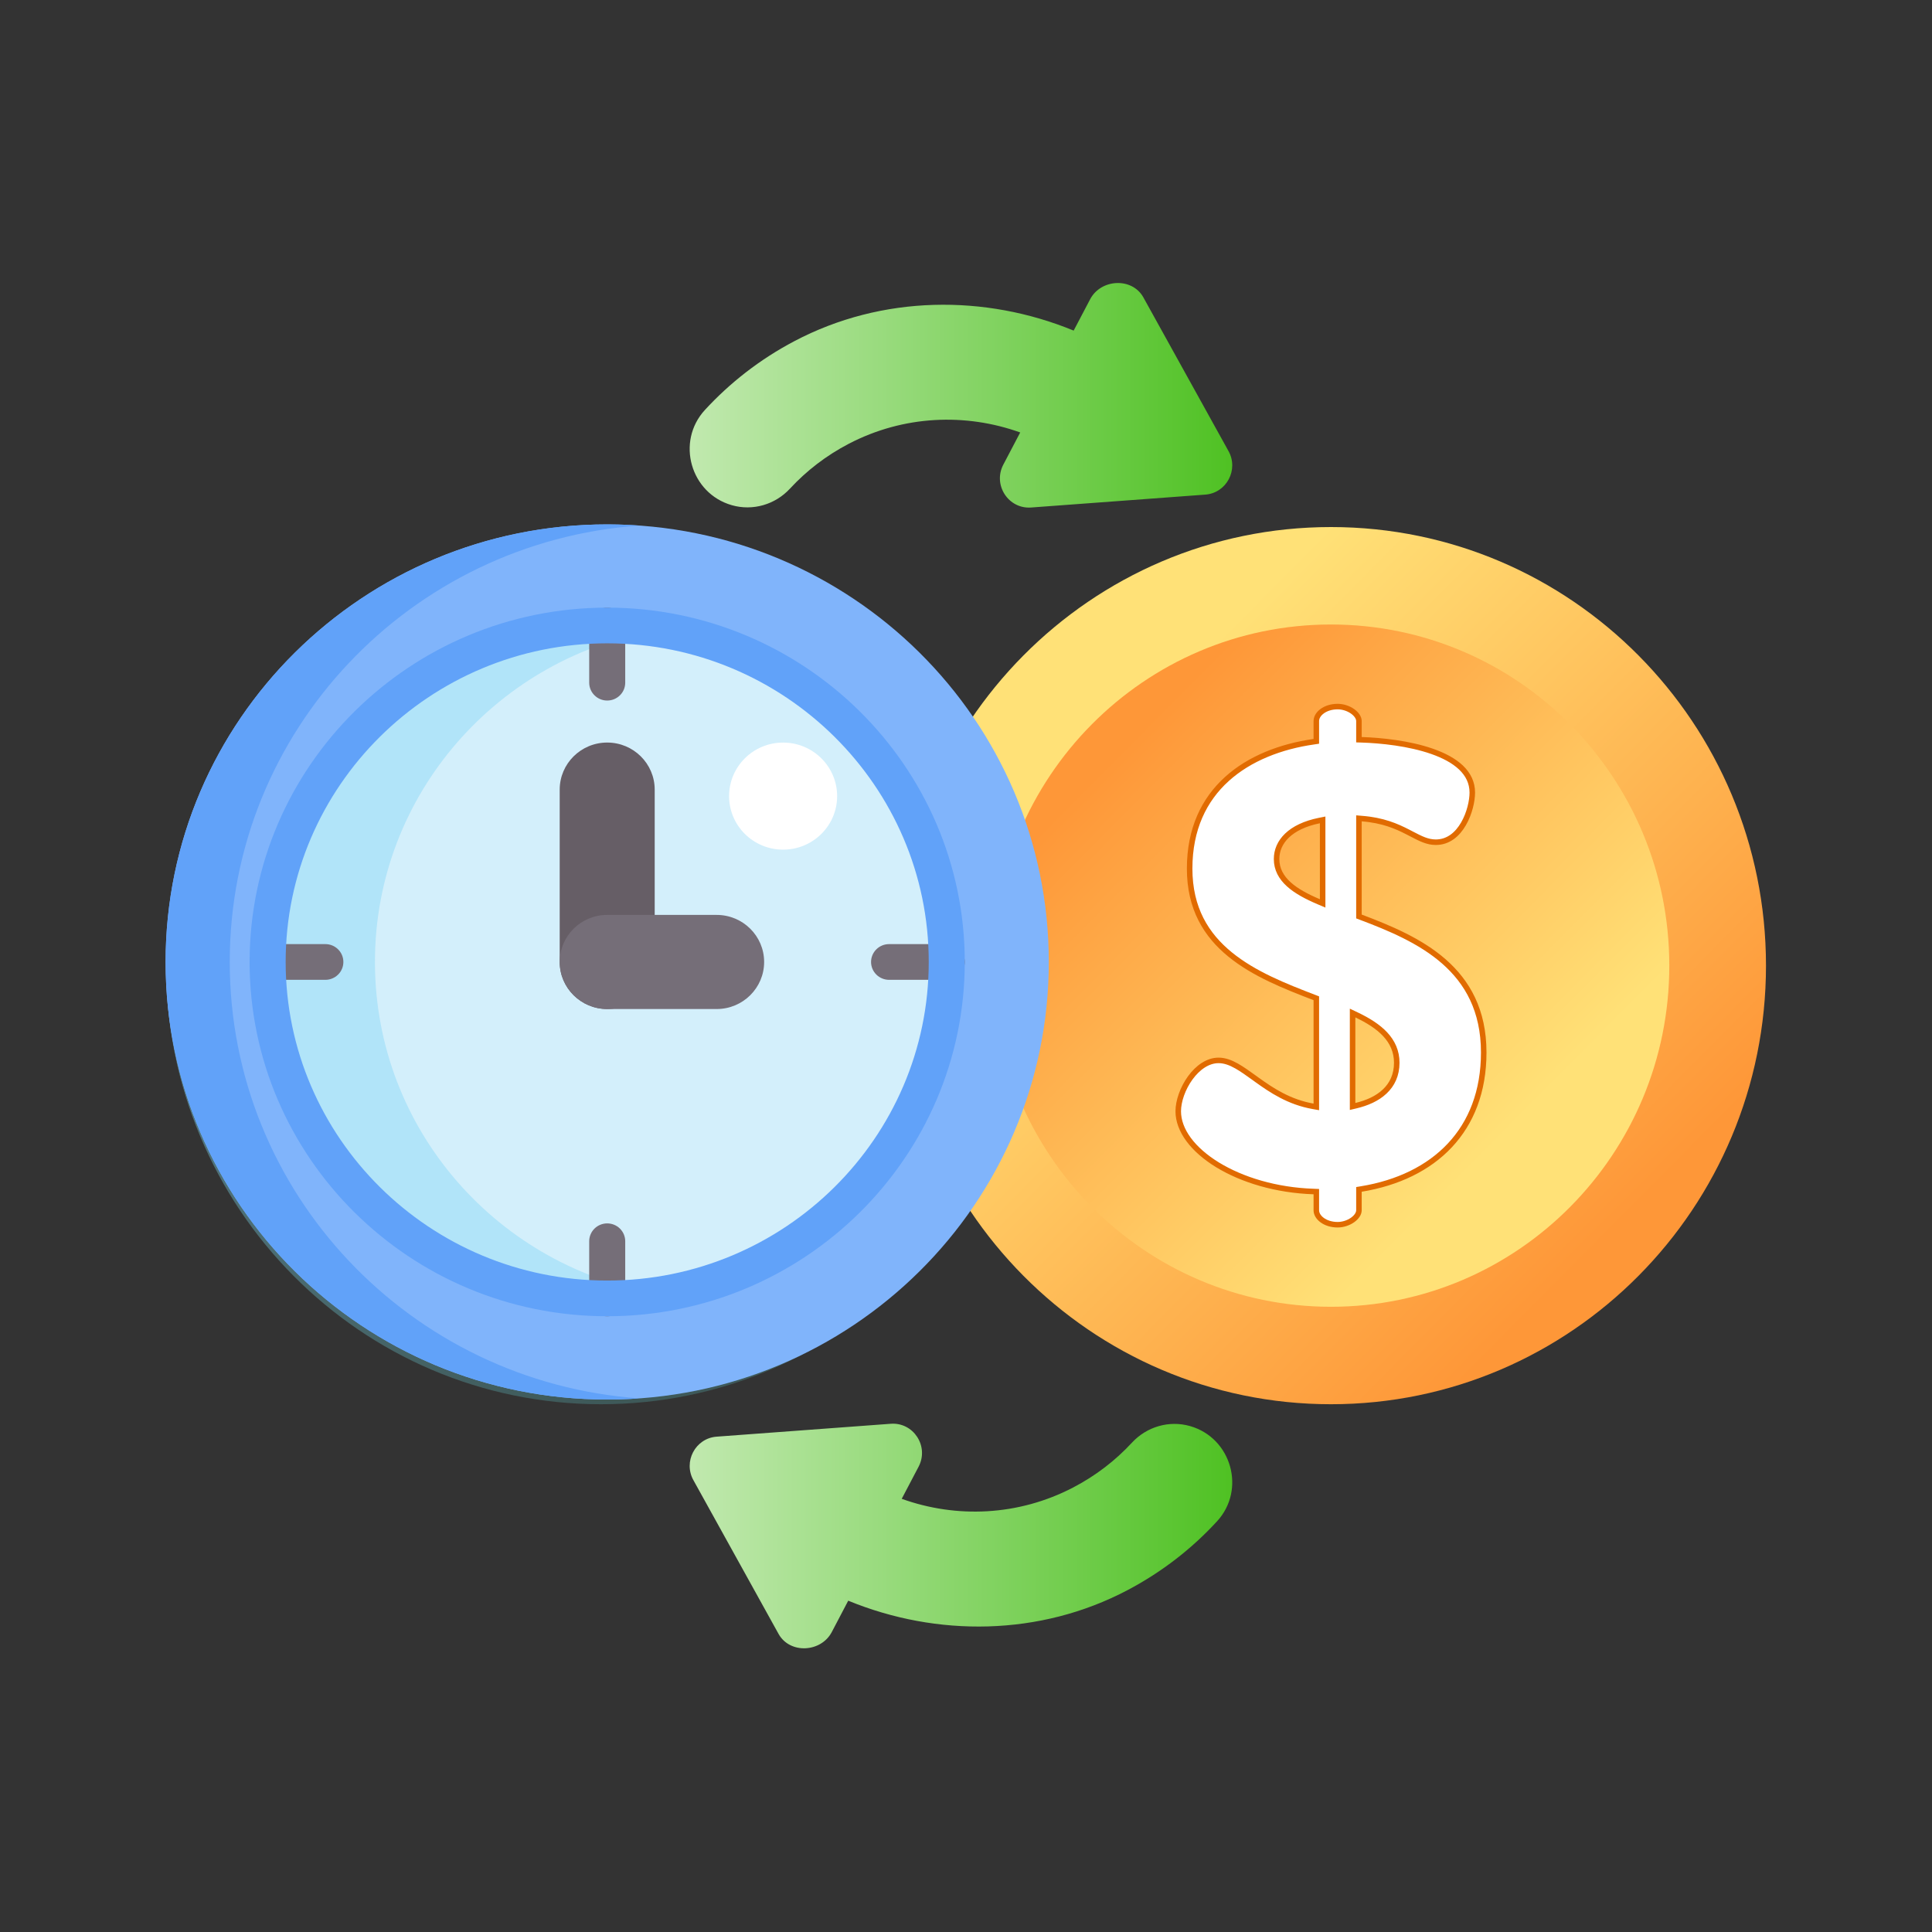 <svg width="70" height="70" viewBox="0 0 70 70" fill="none" xmlns="http://www.w3.org/2000/svg">
<rect x="0" y="0" width="70" height="70" fill="#333333" stroke="none"/>
<path d="M48.224 50.878C56.928 50.878 63.985 43.763 63.985 34.987C63.985 26.21 56.928 19.096 48.224 19.096C39.519 19.096 32.463 26.21 32.463 34.987C32.463 43.763 39.519 50.878 48.224 50.878Z" fill="url(#paint0_linear_868_363)"/>
<path d="M48.223 47.347C54.994 47.347 60.482 41.813 60.482 34.987C60.482 28.161 54.994 22.627 48.223 22.627C41.453 22.627 35.965 28.161 35.965 34.987C35.965 41.813 41.453 47.347 48.223 47.347Z" fill="url(#paint1_linear_868_363)"/>
<path d="M49.237 33.137V33.206L49.301 33.23C50.346 33.624 51.46 34.087 52.314 34.834C53.163 35.578 53.758 36.604 53.758 38.135C53.758 39.547 53.306 40.672 52.531 41.499C51.755 42.327 50.646 42.863 49.321 43.08L49.237 43.094V43.179V43.85C49.237 43.966 49.156 44.096 49.006 44.202C48.859 44.306 48.661 44.374 48.465 44.374C48.232 44.374 48.035 44.305 47.899 44.203C47.762 44.101 47.693 43.972 47.693 43.85V43.271V43.175L47.596 43.171C46.234 43.126 45.001 42.748 44.111 42.203C43.216 41.654 42.69 40.952 42.69 40.263C42.69 39.895 42.853 39.429 43.124 39.055C43.396 38.68 43.76 38.42 44.15 38.42C44.367 38.42 44.579 38.496 44.807 38.625C45.003 38.736 45.204 38.881 45.426 39.04C45.462 39.067 45.5 39.094 45.538 39.121C46.067 39.501 46.702 39.93 47.575 40.084L47.693 40.105V39.986V36.237V36.169L47.628 36.144C46.57 35.738 45.438 35.292 44.569 34.583C43.706 33.88 43.103 32.918 43.103 31.471C43.103 30.029 43.631 28.968 44.453 28.224C45.277 27.478 46.404 27.044 47.607 26.873L47.693 26.86V26.774V26.126C47.693 26.003 47.762 25.874 47.899 25.772C48.035 25.67 48.232 25.601 48.465 25.601C48.661 25.601 48.859 25.669 49.006 25.773C49.156 25.88 49.237 26.009 49.237 26.126V26.704V26.801L49.333 26.804C50.041 26.827 51.056 26.931 51.891 27.224C52.734 27.52 53.344 27.989 53.344 28.717C53.344 29.013 53.246 29.47 53.025 29.85C52.806 30.229 52.477 30.515 52.022 30.515C51.718 30.515 51.473 30.387 51.148 30.218C51.101 30.193 51.052 30.167 51 30.141C50.604 29.938 50.108 29.718 49.344 29.659L49.237 29.65V29.758V33.137ZM47.783 32.673L47.922 32.732V32.581V29.828V29.706L47.802 29.73C46.745 29.943 46.253 30.502 46.253 31.124C46.253 31.494 46.42 31.791 46.694 32.039C46.964 32.285 47.344 32.487 47.783 32.673ZM49.007 39.962V40.089L49.13 40.06C49.531 39.965 49.899 39.803 50.168 39.549C50.441 39.294 50.607 38.949 50.607 38.505C50.607 37.678 49.981 37.167 49.15 36.772L49.007 36.704V36.862V39.962Z" fill="white" stroke="#E16B00" stroke-width="0.2"/>
<path d="M21.776 50.878C30.481 50.878 37.537 43.763 37.537 34.987C37.537 26.21 30.481 19.096 21.776 19.096C13.072 19.096 6.016 26.21 6.016 34.987C6.016 43.763 13.072 50.878 21.776 50.878Z" fill="url(#paint2_linear_868_363)"/>
<path d="M21.777 49.599C29.781 49.599 36.269 43.057 36.269 34.988C36.269 26.918 29.781 20.376 21.777 20.376C13.773 20.376 7.285 26.918 7.285 34.988C7.285 43.057 13.773 49.599 21.777 49.599Z" fill="url(#paint3_linear_868_363)"/>
<path d="M21.777 48.223C29.027 48.223 34.905 42.297 34.905 34.987C34.905 27.677 29.027 21.751 21.777 21.751C14.527 21.751 8.649 27.677 8.649 34.987C8.649 42.297 14.527 48.223 21.777 48.223Z" fill="url(#paint4_linear_868_363)"/>
<path d="M34.901 35.221L22.262 22.477C22.094 22.221 21.722 22.221 21.554 22.477L19.901 25.003C19.718 25.283 19.912 25.654 20.24 25.665C20.248 25.877 20.413 26.07 20.649 26.077C20.651 26.122 20.659 26.167 20.674 26.209V33.046C19.977 33.469 19.51 34.239 19.51 35.12C19.51 35.376 19.55 35.622 19.623 35.854L17.626 37.868L17.329 37.569C17.09 37.328 16.682 37.452 16.614 37.785L16.012 40.75C15.958 41.017 16.159 41.255 16.413 41.263L23.235 48.142C29.723 47.418 34.786 41.928 34.901 35.221Z" fill="url(#paint5_linear_868_363)"/>
<path d="M21.777 27.282C21.093 27.282 20.538 26.723 20.538 26.033V24.471C20.538 23.781 21.093 23.222 21.777 23.222C22.461 23.222 23.016 23.781 23.016 24.471V26.033C23.016 26.723 22.461 27.282 21.777 27.282ZM21.777 46.754C21.093 46.754 20.538 46.194 20.538 45.504V43.942C20.538 43.252 21.093 42.693 21.777 42.693C22.461 42.693 23.016 43.252 23.016 43.942V45.504C23.016 46.194 22.461 46.754 21.777 46.754ZM29.419 34.988C29.419 34.298 29.974 33.738 30.658 33.738H32.207C32.892 33.738 33.446 34.298 33.446 34.988C33.446 35.678 32.892 36.237 32.207 36.237H30.658C29.974 36.237 29.419 35.678 29.419 34.988ZM10.107 34.988C10.107 34.298 10.662 33.738 11.347 33.738H12.896C13.58 33.738 14.135 34.298 14.135 34.988C14.135 35.678 13.58 36.237 12.896 36.237H11.347C10.662 36.237 10.107 35.678 10.107 34.988ZM27.181 29.539C26.697 29.051 26.697 28.26 27.181 27.772L28.276 26.668C28.76 26.18 29.544 26.18 30.029 26.668C30.512 27.156 30.512 27.947 30.029 28.435L28.933 29.539C28.449 30.027 27.665 30.027 27.181 29.539ZM13.525 43.307C13.041 42.819 13.041 42.028 13.525 41.54L14.621 40.436C15.105 39.948 15.889 39.948 16.373 40.436C16.857 40.924 16.857 41.715 16.373 42.203L15.278 43.307C14.794 43.795 14.009 43.795 13.525 43.307ZM27.181 40.436C27.665 39.948 28.449 39.948 28.933 40.436L30.029 41.54C30.512 42.028 30.512 42.819 30.029 43.307C29.544 43.795 28.76 43.795 28.276 43.307L27.181 42.203C26.697 41.715 26.697 40.924 27.181 40.436ZM13.525 26.668C14.009 26.18 14.794 26.18 15.278 26.668L16.373 27.772C16.857 28.26 16.857 29.051 16.373 29.539C15.889 30.027 15.105 30.027 14.621 29.539L13.525 28.435C13.041 27.947 13.041 27.156 13.525 26.668Z" fill="#BCCBD3"/>
<path d="M16.38 41.122L19.321 40.515C19.652 40.447 19.774 40.035 19.536 39.794L19.239 39.495L22.78 35.925C22.818 35.887 22.848 35.841 22.868 35.791C22.889 35.741 22.899 35.688 22.899 35.634C22.899 35.58 22.889 35.526 22.868 35.477C22.848 35.427 22.818 35.381 22.78 35.343L21.612 34.165C21.574 34.127 21.529 34.097 21.48 34.076C21.43 34.056 21.377 34.045 21.323 34.045C21.27 34.045 21.217 34.056 21.167 34.076C21.118 34.097 21.073 34.127 21.035 34.165L17.494 37.736L17.197 37.437C16.959 37.196 16.55 37.319 16.482 37.653L15.88 40.618C15.819 40.918 16.082 41.184 16.38 41.122Z" fill="url(#paint6_linear_868_363)"/>
<path d="M21.423 22.344L19.769 24.87C19.583 25.154 19.785 25.533 20.123 25.533H20.542V34.427C20.542 34.481 20.553 34.535 20.573 34.584C20.594 34.634 20.624 34.68 20.662 34.718C20.7 34.756 20.745 34.786 20.794 34.807C20.844 34.828 20.897 34.839 20.95 34.839H22.602C22.71 34.839 22.814 34.795 22.891 34.718C22.967 34.641 23.01 34.536 23.01 34.427V25.533H23.43C23.767 25.533 23.969 25.154 23.784 24.87L22.13 22.344C21.963 22.088 21.59 22.088 21.423 22.344Z" fill="url(#paint7_linear_868_363)"/>
<path d="M21.777 37.405C23.102 37.405 24.175 36.323 24.175 34.987C24.175 33.652 23.102 32.569 21.777 32.569C20.453 32.569 19.379 33.652 19.379 34.987C19.379 36.323 20.453 37.405 21.777 37.405Z" fill="url(#paint8_linear_868_363)"/>
<path d="M44.504 16.331L41.42 10.763C41.006 10.041 39.885 10.105 39.498 10.842L38.901 11.978C35.699 10.662 31.962 10.682 28.779 12.362C27.529 13.021 26.444 13.871 25.539 14.855C24.483 16.005 25.02 17.877 26.515 18.304C27.274 18.521 28.086 18.284 28.624 17.702C29.219 17.059 29.933 16.506 30.754 16.078C32.742 15.043 34.989 14.96 36.964 15.669L36.353 16.833C35.965 17.57 36.535 18.449 37.361 18.388L43.669 17.921C44.444 17.864 44.893 17.009 44.504 16.331Z" fill="url(#paint9_linear_868_363)"/>
<path d="M25.131 53.643L28.215 59.211C28.629 59.934 29.75 59.87 30.137 59.132L30.733 57.996C33.936 59.313 37.673 59.292 40.856 57.612C42.106 56.953 43.191 56.104 44.096 55.119C45.152 53.97 44.615 52.097 43.12 51.67C42.36 51.453 41.549 51.69 41.011 52.272C40.416 52.915 39.702 53.468 38.88 53.896C36.893 54.931 34.646 55.015 32.671 54.305L33.282 53.142C33.669 52.404 33.1 51.525 32.274 51.586L25.965 52.053C25.191 52.111 24.742 52.965 25.131 53.643Z" fill="url(#paint10_linear_868_363)"/>
<path d="M22 50.708C30.837 50.708 38 43.609 38 34.854C38 26.098 30.837 19 22 19C13.163 19 6 26.098 6 34.854C6 43.609 13.163 50.708 22 50.708Z" fill="#80B4FB"/>
<path d="M23.162 50.666C22.775 50.694 22.388 50.708 22 50.708C13.164 50.708 6 43.609 6 34.853C6 26.098 13.164 19 22 19C22.391 19 22.778 19.014 23.162 19.042C14.867 19.631 8.324 26.485 8.324 34.853C8.324 43.222 14.867 50.077 23.162 50.666Z" fill="#61A2F9"/>
<path d="M22 47.044C28.795 47.044 34.303 41.586 34.303 34.854C34.303 28.121 28.795 22.663 22 22.663C15.206 22.663 9.697 28.121 9.697 34.854C9.697 41.586 15.206 47.044 22 47.044Z" fill="#D3EFFB"/>
<path d="M23.944 46.893C23.301 46.995 22.651 47.045 22.001 47.045C15.206 47.045 9.697 41.587 9.697 34.854C9.697 28.122 15.205 22.664 22.001 22.664C22.662 22.664 23.311 22.716 23.944 22.816C18.073 23.738 13.585 28.777 13.585 34.854C13.585 40.933 18.073 45.971 23.944 46.893Z" fill="#B1E4F9"/>
<path d="M22 36.559C21.05 36.559 20.279 35.795 20.279 34.854V28.609C20.279 27.668 21.05 26.904 22 26.904C22.95 26.904 23.721 27.668 23.721 28.609V34.854C23.721 35.795 22.95 36.559 22 36.559Z" fill="#665E66"/>
<path d="M25.966 36.559H22C21.05 36.559 20.28 35.795 20.28 34.854C20.28 33.912 21.05 33.149 22 33.149H25.966C26.916 33.149 27.686 33.912 27.686 34.854C27.686 35.795 26.916 36.559 25.966 36.559ZM11.789 35.501H9.698C9.525 35.501 9.359 35.432 9.236 35.311C9.114 35.19 9.045 35.025 9.045 34.854C9.045 34.682 9.114 34.518 9.236 34.397C9.359 34.275 9.525 34.207 9.698 34.207H11.789C11.962 34.207 12.128 34.275 12.25 34.397C12.373 34.518 12.441 34.682 12.441 34.854C12.441 35.025 12.373 35.19 12.25 35.311C12.128 35.432 11.962 35.501 11.789 35.501ZM34.303 35.501H32.213C32.039 35.501 31.873 35.432 31.751 35.311C31.629 35.19 31.56 35.025 31.56 34.854C31.56 34.682 31.629 34.518 31.751 34.397C31.873 34.275 32.039 34.207 32.213 34.207H34.303C34.477 34.207 34.643 34.275 34.765 34.397C34.888 34.518 34.956 34.682 34.956 34.854C34.956 35.025 34.888 35.19 34.765 35.311C34.643 35.432 34.477 35.501 34.303 35.501ZM22 25.382C21.827 25.382 21.661 25.314 21.539 25.192C21.417 25.071 21.348 24.907 21.348 24.735V22.663C21.348 22.492 21.417 22.327 21.539 22.206C21.661 22.085 21.827 22.017 22 22.017C22.174 22.017 22.34 22.085 22.462 22.206C22.584 22.327 22.653 22.492 22.653 22.663V24.735C22.653 24.82 22.636 24.904 22.604 24.983C22.571 25.061 22.523 25.132 22.462 25.192C22.401 25.253 22.329 25.3 22.25 25.333C22.171 25.365 22.086 25.382 22 25.382ZM22 47.691C21.827 47.691 21.661 47.623 21.539 47.502C21.417 47.38 21.348 47.216 21.348 47.044V44.972C21.348 44.801 21.417 44.636 21.539 44.515C21.661 44.394 21.827 44.326 22 44.326C22.174 44.326 22.34 44.394 22.462 44.515C22.584 44.636 22.653 44.801 22.653 44.972V47.044C22.653 47.129 22.636 47.213 22.604 47.292C22.571 47.37 22.523 47.442 22.462 47.502C22.401 47.562 22.329 47.609 22.25 47.642C22.171 47.674 22.086 47.691 22 47.691Z" fill="#756E78"/>
<path d="M28.373 30.784C29.454 30.784 30.331 29.916 30.331 28.845C30.331 27.774 29.454 26.905 28.373 26.905C27.292 26.905 26.416 27.774 26.416 28.845C26.416 29.916 27.292 30.784 28.373 30.784Z" fill="white"/>
<path d="M22 47.69C14.856 47.69 9.044 41.931 9.044 34.853C9.044 27.774 14.856 22.016 22 22.016C29.143 22.016 34.955 27.774 34.955 34.853C34.955 41.931 29.143 47.69 22 47.69ZM22 23.309C15.576 23.309 10.35 28.488 10.35 34.853C10.35 41.218 15.576 46.397 22 46.397C28.424 46.397 33.65 41.218 33.65 34.853C33.65 28.488 28.424 23.309 22 23.309Z" fill="#61A2F9"/>
<defs>
<linearGradient id="paint0_linear_868_363" x1="40.264" y1="26.961" x2="58.253" y2="44.802" gradientUnits="userSpaceOnUse">
<stop stop-color="#FFE177"/>
<stop offset="1" stop-color="#FE9738"/>
</linearGradient>
<linearGradient id="paint1_linear_868_363" x1="54.414" y1="41.229" x2="40.423" y2="27.353" gradientUnits="userSpaceOnUse">
<stop stop-color="#FFE177"/>
<stop offset="1" stop-color="#FE9738"/>
</linearGradient>
<linearGradient id="paint2_linear_868_363" x1="15.032" y1="28.186" x2="29.766" y2="42.8" gradientUnits="userSpaceOnUse">
<stop stop-color="#537983"/>
<stop offset="1" stop-color="#3E5959"/>
</linearGradient>
<linearGradient id="paint3_linear_868_363" x1="27.979" y1="41.241" x2="14.431" y2="27.804" gradientUnits="userSpaceOnUse">
<stop stop-color="#537983"/>
<stop offset="1" stop-color="#3E5959"/>
</linearGradient>
<linearGradient id="paint4_linear_868_363" x1="16.404" y1="29.57" x2="25.537" y2="38.628" gradientUnits="userSpaceOnUse">
<stop stop-color="white"/>
<stop offset="1" stop-color="#EEF5F6"/>
</linearGradient>
<linearGradient id="paint5_linear_868_363" x1="25.61" y1="37.067" x2="6.374" y2="25.29" gradientUnits="userSpaceOnUse">
<stop stop-color="#3E5959" stop-opacity="0"/>
<stop offset="0.815" stop-color="#394C4C" stop-opacity="0.815"/>
<stop offset="1" stop-color="#384949"/>
</linearGradient>
<linearGradient id="paint6_linear_868_363" x1="15.871" y1="34.045" x2="22.899" y2="34.045" gradientUnits="userSpaceOnUse">
<stop stop-color="#FFE177"/>
<stop offset="1" stop-color="#FE9738"/>
</linearGradient>
<linearGradient id="paint7_linear_868_363" x1="19.698" y1="22.152" x2="23.854" y2="22.152" gradientUnits="userSpaceOnUse">
<stop stop-color="#FFE177"/>
<stop offset="1" stop-color="#FE9738"/>
</linearGradient>
<linearGradient id="paint8_linear_868_363" x1="20.751" y1="33.953" x2="22.993" y2="36.176" gradientUnits="userSpaceOnUse">
<stop stop-color="#FE99A0"/>
<stop offset="1" stop-color="#FD4755"/>
</linearGradient>
<linearGradient id="paint9_linear_868_363" x1="24.988" y1="10.254" x2="44.647" y2="10.254" gradientUnits="userSpaceOnUse">
<stop stop-color="#C1E9AF"/>
<stop offset="1" stop-color="#4FC123"/>
</linearGradient>
<linearGradient id="paint10_linear_868_363" x1="24.988" y1="51.583" x2="44.647" y2="51.583" gradientUnits="userSpaceOnUse">
<stop stop-color="#C1E9AF"/>
<stop offset="1" stop-color="#4FC123"/>
</linearGradient>
</defs>
</svg>

